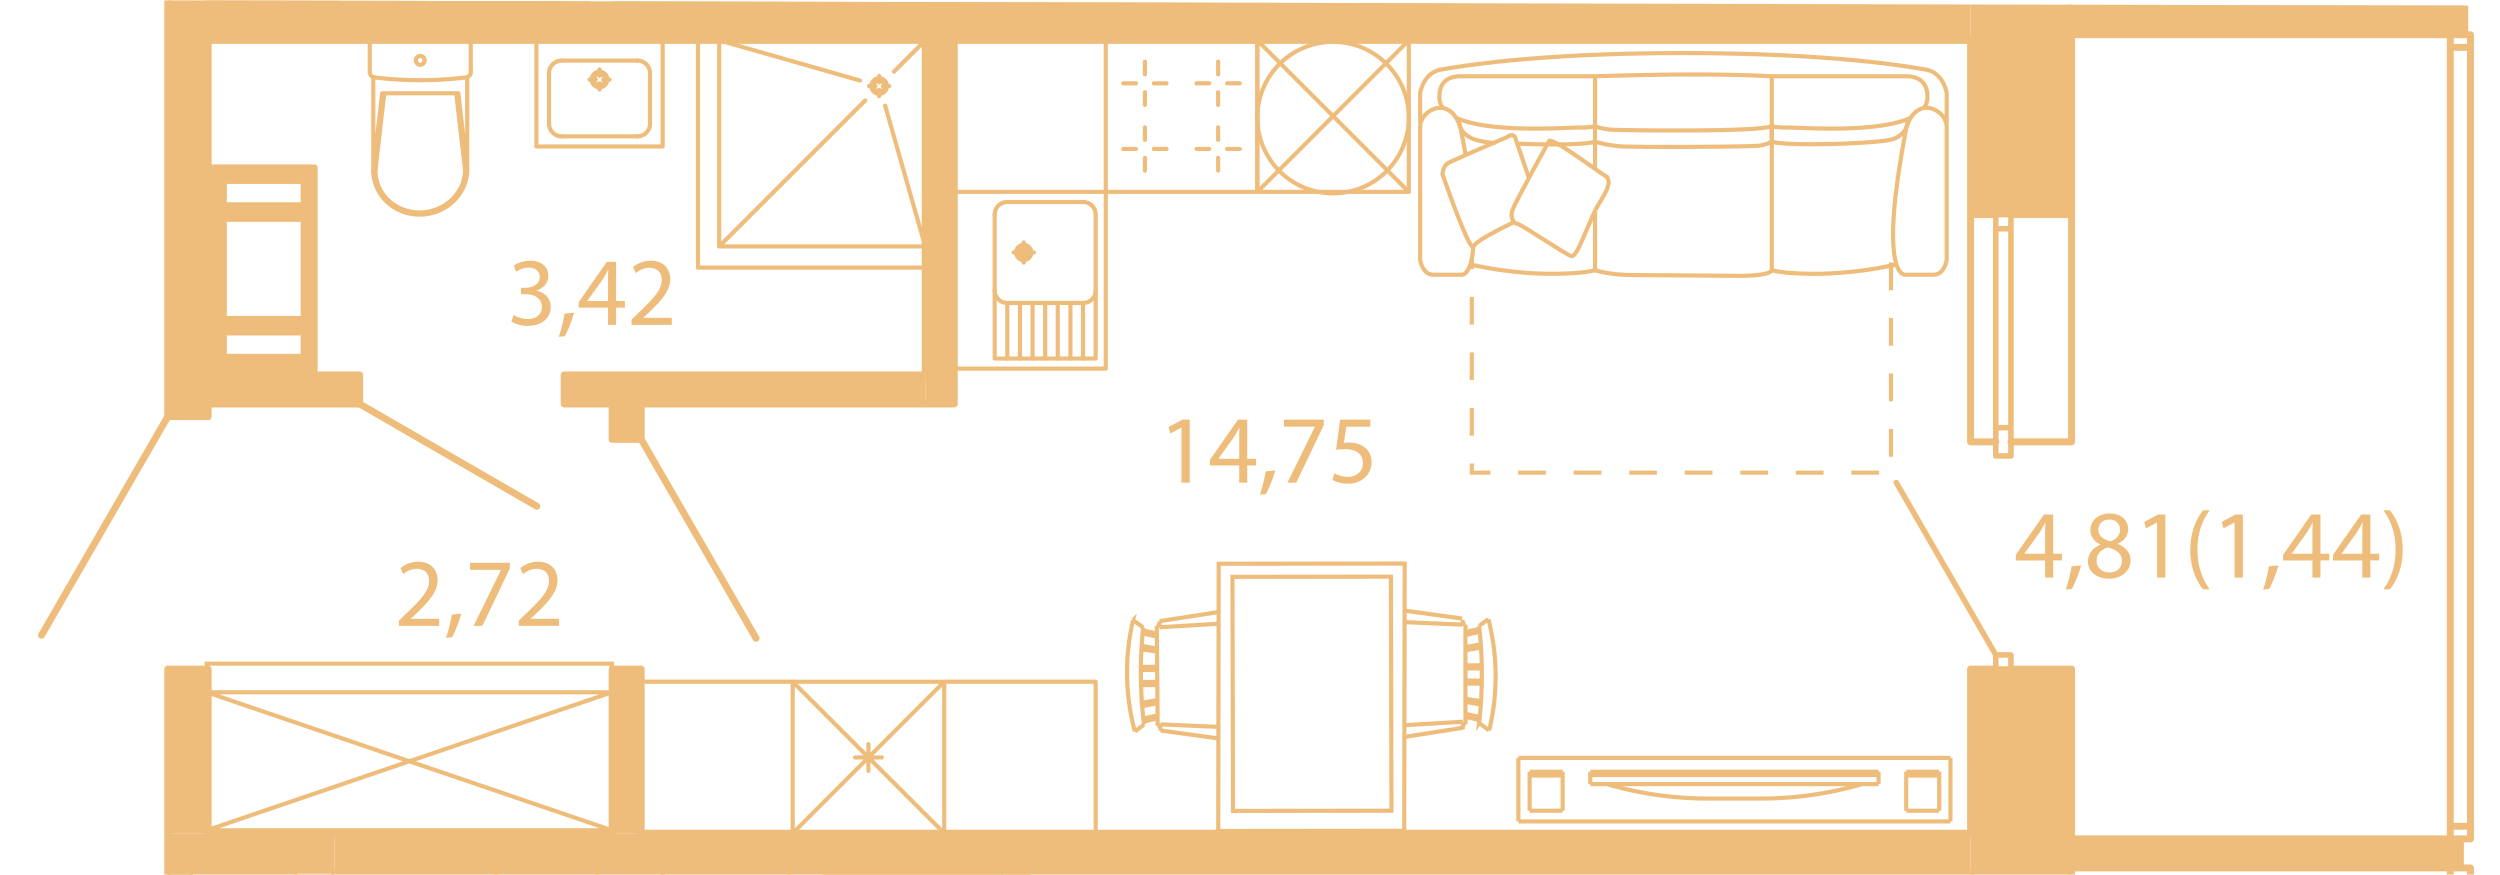 <svg version="1.1" xmlns="http://www.w3.org/2000/svg" xmlns:xlink="http://www.w3.org/1999/xlink" viewBox="94.197 77.96 90.031 31.494"><path fill-rule="evenodd" clip-rule="evenodd" fill="none" d="m94.299 77.96 89.929.204v31.29H94.197z"></path><path fill-rule="evenodd" clip-rule="evenodd" fill="none" d="m101.694 79.414 80.744-.204v28.96l-80.808-.002z"></path><clipPath id="a"><path fill-rule="evenodd" clip-rule="evenodd" fill="none" d="m94.299 77.96 89.929.204v31.29H94.197z"></path></clipPath><g clip-path="url(#a)"><path fill-rule="evenodd" clip-rule="evenodd" fill="#eebd7b" d="M100.239 128.516h.114V109.42h-.114v11.067zm.795 0h.114v-9.207h-.114v9.207m.114-9.889v-9.206h-.114v9.206h.114z"></path><path fill-rule="evenodd" clip-rule="evenodd" fill="#eebd7b" d="M106.24 109.42v-1.454h-6.001v1.455h4.546z"></path><path fill-rule="evenodd" clip-rule="evenodd" fill="#eebd7b" d="M104.785 128.516h1.455V109.42h-1.455v16.375zm60.377-19.096v-1.454H106.24v1.455h31.611zm-64.923-1.454h1.455v-5.91h-1.455v5.91m1.455-15.003V66.876h-1.455v26.087h1.455m0-35.18v-7.511h-1.455v7.512h1.455zm13.639 20.177h1.045V61.32h-1.045v16.515zm12.184 1.454h37.645V77.96h-63.468v1.454h14.684zm0 0h1.046v13.094h-1.046z"></path><path fill-rule="evenodd" clip-rule="evenodd" fill="#eebd7b" d="M107.15 92.508v-1.046h-5.456v1.046h5.455m7.366 0h13.002v-1.046h-13.002v1.046zm2.773 15.458v-5.91h-1.046v5.91h1.046m-1.046-14.185h1.046v-1.273h-1.046v1.273zm14.003 15.648h1.046v17.412h-1.046zM102.24 91.28h3.273v-7.274h-3.638v7.275h.364m2.91-.455h-2.91v-.91h2.91v.91m0-1.364h-2.91v-3.637h2.91v3.637m-2.91-4.092v-.91h2.91v.91h-2.91zm65.251 23.858h15.313v-1.046h-16.187v1.046zm-.874-31.064h16.346v1.046h-16.346z"></path><path fill-rule="evenodd" clip-rule="evenodd" fill="#eebd7b" d="M168.799 85.688V71.777h-2.182l-.036.636h-1.42v13.275zm-3.638 16.367h3.638v13.3h-3.638zm-64.967 7.152h.954v19.468h-.954z"></path><path fill="none" stroke="#eebd7b" stroke-width=".25" stroke-linecap="round" stroke-linejoin="round" stroke-miterlimit="10" d="m100.239 92.963-4.547 7.874m11.458-8.329 6.378 3.683m3.76-2.41 4.137 7.166"></path><path fill="none" stroke="#eebd7b" stroke-width=".2" stroke-linecap="round" stroke-linejoin="round" stroke-miterlimit="10" d="M166.07 85.688h.546m-.546 16.367h.546m0-8.692h-.545m-.001 0v1.018m0 0h.546m0 0v-1.018m0-7.165h-.545m-.001 0v-.51m0 0h.546m0 0v.51m0 15.348h-.545m-.001 0v.51m0-.001h.546m0 0v-.509m-.546 0-3.582-6.205m4.128-1.978v-7.165m-.546 0v7.165"></path><path fill="none" stroke="#eebd7b" stroke-width=".15" stroke-linecap="round" stroke-linejoin="round" stroke-miterlimit="10" d="M144.932 84.87h-5.455v-5.456"></path><path fill="none" stroke="#eebd7b" stroke-width=".15" stroke-linecap="round" stroke-linejoin="round" stroke-miterlimit="10" d="M144.932 79.414v5.456l-5.455-5.456m5.455 0-5.455 5.456"></path><path fill="none" stroke="#eebd7b" stroke-width=".15" stroke-linecap="round" stroke-linejoin="round" stroke-miterlimit="10" d="M139.477 82.142a2.728 2.728 0 1 0 5.455 0 2.728 2.728 0 0 0-5.455 0zm-13.62-1.362a.28.28 0 1 0 0 .56.28.28 0 0 0 0-.56z"></path><path fill="none" stroke="#eebd7b" stroke-width=".15" stroke-linecap="round" stroke-linejoin="round" stroke-miterlimit="10" d="M125.857 80.86a.2.2 0 1 0 0 .4.2.2 0 0 0 0-.4zm-6.523 4.556v-6.002m0 0v8.184h8.183m-1.443-5.832 1.443 5.068"></path><path fill="none" stroke="#eebd7b" stroke-width=".15" stroke-linecap="round" stroke-linejoin="round" stroke-miterlimit="10" d="M120.097 79.414v7.42h7.42m-1.66-5.41v-.23m.363-.134h-.23m-.133-.133v-.23m-.133.363h-.23m-.141.52-5.256 5.254m6.293-6.293 1.127-1.127m-2.352 1.445-5.068-1.445m-9.114 1.333a13.567 13.567 0 0 1-3.3 0m3.3 0a.19.19 0 0 0 .167-.191m-.128 3.529a1.518 1.518 0 0 1-.075.45 1.58 1.58 0 0 1-.27.502 1.684 1.684 0 0 1-.691.518 1.787 1.787 0 0 1-1.151.07 1.695 1.695 0 0 1-.742-.433 1.589 1.589 0 0 1-.41-.736 1.516 1.516 0 0 1-.04-.28c-.002-.033-.002-.065-.002-.098"></path><path fill="none" stroke="#eebd7b" stroke-width=".15" stroke-linecap="round" stroke-linejoin="round" stroke-miterlimit="10" d="M110.945 84.084a1.471 1.471 0 0 1-.241.784 1.564 1.564 0 0 1-.34.376 1.631 1.631 0 0 1-.446.255 1.699 1.699 0 0 1-1.375-.071 1.596 1.596 0 0 1-.429-.325 1.501 1.501 0 0 1-.356-.658 1.453 1.453 0 0 1-.038-.27c-.002-.032-.002-.063-.002-.095m-.205-3.524a.19.19 0 0 0 .17.191m1.649-.773a.159.159 0 0 0-.158.16c0 .09.07.161.158.161a.159.159 0 0 0 .157-.16c0-.09-.07-.161-.157-.161zm1.818.582v-1.142m-3.637 0v1.142"></path><path fill="none" stroke="#eebd7b" stroke-width=".15" stroke-linecap="round" stroke-linejoin="round" stroke-miterlimit="10" d="M111.022 80.74v3.345l-.32-2.766h-2.741l-.32 2.76m3.305.006-.32-2.766m-2.909 2.759.32-2.759m-.396-.581v3.39m9.965-3.532a.455.455 0 0 0-.455-.454m0 2.728a.455.455 0 0 0 .455-.455m-3.637 0c0 .251.203.455.455.455m0-2.728a.455.455 0 0 0-.455.454"></path><path fill="none" stroke="#eebd7b" stroke-width=".15" stroke-linecap="round" stroke-linejoin="round" stroke-miterlimit="10" d="M113.514 79.414v3.82h4.547v-3.82m-3.637.728h2.727m.455.454v1.819m-.455.455h-2.727m-.455-.455v-1.819m1.819.591v-.23m.362-.133h-.23m-.132-.134v-.23m-.134.364h-.23"></path><path fill="none" stroke="#eebd7b" stroke-width=".15" stroke-linecap="round" stroke-linejoin="round" stroke-miterlimit="10" d="M116.067 80.824a.28.28 0 1 0-.56 0 .28.28 0 0 0 .56 0z"></path><path fill="none" stroke="#eebd7b" stroke-width=".15" stroke-linecap="round" stroke-linejoin="round" stroke-miterlimit="10" d="M115.987 80.824a.2.2 0 1 0-.4 0 .2.2 0 0 0 .4 0zm14.485 8.047a.455.455 0 0 1-.454-.455m3.637 0a.455.455 0 0 1-.455.455m0-3.637c.251 0 .455.203.455.454m-3.637 0c0-.25.203-.454.454-.454"></path><path fill="none" stroke="#eebd7b" stroke-width=".15" stroke-linecap="round" stroke-linejoin="round" stroke-miterlimit="10" d="M128.563 91.235h5.456V84.87h-5.456m4.183 6.001v-2m-.456 2v-2m-.454 2v-2m-.454 2v-2m-.455 2v-2"></path><path fill="none" stroke="#eebd7b" stroke-width=".15" stroke-linecap="round" stroke-linejoin="round" stroke-miterlimit="10" d="M130.472 90.871v-2h2.728v2"></path><path fill="none" stroke="#eebd7b" stroke-width=".15" stroke-linecap="round" stroke-linejoin="round" stroke-miterlimit="10" d="M133.655 88.419v2.452h-3.637v-2.448m0-2.735v2.728m3.637 0v-2.728m-.455-.454h-2.728m.228 1.818h.727m-.364.364v-.727m0 .545a.182.182 0 1 1 0-.364.182.182 0 0 1 0 .364z"></path><path fill="none" stroke="#eebd7b" stroke-width=".15" stroke-linecap="round" stroke-linejoin="round" stroke-miterlimit="10" d="M131.063 87.325a.273.273 0 1 1 0-.546.273.273 0 0 1 0 .546zm-15.367 23.235v-1.14m-3.636 0v1.14m6.015-1.14v3.82h4.546v-3.82m7.624.009h-6.365m0 0v15.458m10.139-45.473v5.456h5.455v-5.456m-1.409 3.133V83m0 .647v.455m.778-.778h-.455m-.646 0h-.455m-1.859-.777V83m0 .647v.455m-.778-.778h.455m.646 0h.455m1.859-1.586v-.455m0-.646v-.455m.778.778h-.455m-.646 0h-.455m-1.859.778v-.455m0-.646v-.455m-.778.778h.455m.646 0h.455m-8.006 21.55h-5.456v5.456"></path><path fill="none" stroke="#eebd7b" stroke-width=".15" stroke-linecap="round" stroke-linejoin="round" stroke-miterlimit="10" d="M128.2 107.966v-5.456l-5.456 5.456m5.456 0-5.456-5.456m2.727 3.21v-.964m-.481.482h.963m-8.665-2.728h5.456m5.456 0h5.455m0 0v5.456"></path><path fill="none" stroke="#eebd7b" stroke-width=".15" stroke-miterlimit="10" d="M151.467 105.872h10.381m-10.381.325h10.381m0-.445v.445m-10.381 0v-.445m6.003.965h-1.625m-4.378-.965h10.381m-11.376 1.405h-1.19m.001 0v-1.405m0 0h1.189m0 0v1.405m-1.189-1.269h1.189m-1.594 1.653h15.56m-15.56-2.287h15.56m-15.56 2.287v-2.287m8.592 1.463a13.05 13.05 0 0 0 3.789-.52m-9.202 0a13.07 13.07 0 0 0 3.788.52m6.999.44h1.188m0 0v-1.405m0 0h-1.188m0 0v1.405m1.188-1.269h-1.188m1.593 1.653v-2.287m-26.369 2.633.017-9.625 6.698-.007-.017 9.624-6.698.008"></path><path fill="none" stroke="#eebd7b" stroke-width=".15" stroke-miterlimit="10" d="m138.6 107.162-.019-8.429 5.706-.006.02 8.429zm-2.737-5.845-.551-.098m.568 1.955-.558.094m.044-2.71a15.517 15.517 0 0 0 .03 3.493m.484-.768-.55.107m-.04-1.412.579-.005m.005.545-.58.005m.001.111.58-.005m.078-2.143-.097.016m.031 3.598.095.014m-.098-.395-.505.119m.485-2.411-.552-.084m.558.74-.58.005m.57-1.207-.51-.104m-.348-.484a8.213 8.213 0 0 0 .064 4.008m.3-3.743-.364-.265m.394 3.758-.33.25m.301-3.633.491.105m-.463 3.17.49-.113m.1.216.002.22m2.118-.127-2.12-.093m.002.22 2.122.292m-2.222-.46-.031-3.598m.098.05-.002-.218m2.121.091-2.119.127m-.002-.218 2.117-.33m8.903 3.23.55.103m-.55-1.96.558-.089m-.067 2.71a15.523 15.523 0 0 0 0-3.494m-.491.764.55-.102m.03 1.413h-.58m0-.545h.58m0-.111h-.58m-.096 2.142.096-.015m0-3.599-.094-.014m.094.395.506-.114m-.506 2.406.552.09m-.552-.745h.58m-.58 1.202.509.108m.343.487a8.212 8.212 0 0 0-.028-4.008m-.333 3.74.361.268m-.361-3.762.333-.246m-.333 3.63-.49-.11m.49-3.166-.49.11m-.098-.218v-.22m-2.144.08 2.121.093m-.002-.22-2.122-.292m2.244.508v3.599m-.097-.051v.218m-2.111-.139 2.119-.127m.001.219-2.117.33"></path><g fill="none" stroke="#eebd7b" stroke-width=".15" stroke-miterlimit="10"><path d="M146.982 83.555c-.054-.322-.118-.626-.19-1-.38-1.216-1.452-.634-1.452-.027v4.784s.066.542.48.542h1.016s.349.05.42-1.023"></path><path d="M145.34 82.4v-1.086s.112-.785.826-.861c.47-.077 3.184-.582 8.644-.582s8.197.505 8.665.582c.715.076.827.86.827.86v1.088"></path><path d="M146.654 82.212c1.226.546 3.883.342 4.359.342.625 0 .584-.053.602-.054m0-1.79a.596.596 0 0 0-.055-.003h-4.825c-.457.025-.703.277-.703.732a.646.646 0 0 0 .122.404"></path><path d="M148.865 83.133c1.167.053 2.498.036 2.773-.073v-.56m-4.891-.224s-.067.455.491.682c.122.05.372.121.81.154m3.59.934v-3.337s3.842-.148 6.365 0v6.982s.47.151 1.832.126a14.021 14.021 0 0 0 2.635-.328m-15.299 0s1.274.303 2.635.328c1.362.025 1.832-.126 1.832-.126V85.57"></path><path d="M164.302 82.528v4.784s-.067.542-.48.542h-1.017s-1.005.14.046-5.3c.38-1.215 1.451-.633 1.451-.026z"></path><path d="M162.989 82.212c-1.229.546-3.885.342-4.36.342-.626 0-.584-.053-.603-.054m0-1.79a.597.597 0 0 1 .055-.003h4.825c.457.025.703.277.703.732a.643.643 0 0 1-.122.404m-16.555 1.722c.621-.272 1.513-.657 1.513-.657s.245-.177.312 0 .492 1.443.492 1.443m-.507 1.601s-1.348.625-1.48.879c-.135.252-1.119-2.606-1.119-2.606s.023-.304.225-.405c.061-.032.286-.132.564-.255m4.72 1.961c.213-.42.69-.998.365-1.226a7.323 7.323 0 0 1-.373-.254"></path><path d="M151.644 84.046c-.564-.398-1.558-1.105-1.66-1.012 0 0-1.204 2.177-1.316 2.48-.111.303.066.507.177.507.112 0 1.744 1.113 1.944 1.164.2.052.566-1.074.863-1.659m-.037-3.026s.247.104.604.13c.356.026 5.426.094 5.784-.13v.56c.448.177 3.94.086 4.4-.102.558-.227.492-.682.492-.682"></path><path d="M151.638 83.06s.447.153 1.05.177c.482.02 3.555.026 4.78-.024.304-.015.535-.153.535-.153m-6.365 4.631s.514.176 1.386.176c.87 0 3.707.027 3.707.027s1.183.025 1.272-.203"></path></g><path fill="none" stroke="#eebd7b" stroke-width=".15" stroke-miterlimit="10" stroke-dasharray="1,1" d="M162.296 87.41v7.572H147.2v-7.68"></path><path fill="none" stroke="#eebd7b" stroke-width=".15" stroke-miterlimit="10" d="M136.744 124.743h-5.352v-15.29m5.352 15.29v-15.29m-35.103-7.593h14.59v6.001h-14.59zm0 1.03h14.59m-14.59 0 14.59 4.97m-.001-4.97-14.589 4.972"></path><path fill="none" stroke="#eebd7b" stroke-width=".25" stroke-linecap="round" stroke-linejoin="round" stroke-miterlimit="10" d="M168.799 115.331v-6.115m0-1.046v-6.115m0 0h-2.183m-.546 0h-.908m0 0v5.91m0 1.455v5.911m3.637-29.643V79.21m0-1.046v-6.342m-3.637.636v5.502m0 1.454v6.274m0 0h.909m.545 0h2.183m0 0v8.184m-3.637 0v-8.184m-64.923 23.732v19.096m.909-10.003v-9.092m0-.001h-.91m.91 0h3.637m0 0v9.093m1.455 7.283V109.42m0 0h58.922m0-1.454h-47.874m-1.046 0h-14.548m0 0v-5.91m0-.001h-1.455m0 0v7.366m1.455-16.458V79.414m0-1.454V66.876m-1.455 0v26.087m0 0h1.455m67.105 16.253h14.003m0 0v-1.046m0 0h-14.003m-53.466-46.85v16.64m1.045 0V62.365m52.421 16.845h14.162m-.001 0v-1.046m0 0H168.8m-3.638-.204h-48.784m-1.045 0h-13.64m.001 1.454h25.823m1.046 0h36.599m-36.599 13.094V79.414m-1.046 0v12.048m-25.823 1.046h5.455m.001 0v-1.046m0 0h-5.456m12.821 1.046h1.727m1.046 0h11.275m-1.046-1.046h-13.002m0 0v1.046m1.727 0v1.273m0 0h1.046m0 0v-1.273m-1.046 9.547v5.91m1.046.001v-5.91m0-.001h-1.046m14.003 7.374v16.367m1.045 1.045V109.43m0-.001h-1.045m52.193-1.713V79.664m.727 28.052V79.664m-.727-.454v.454m0 0h.727m0 0v-.454m0 0h-.727m0 28.506v.454m0 0h.727m0 0v-.454m0 0h-.727m0 1.5v.455m.727-.001v-.454m0 0h-.727m-77.289-19.754h-2.91m.001 0v-3.637m0 0h2.909m0 0v3.637m0 1.364h-2.91m.001 0v-.91m0 .001h2.909m0 0v.909m-2.909-6.366h2.909m0 0v.91m0 0h-2.91m.001 0v-.91m-.365 6.82h3.638m0 0v-7.274m0 0h-3.638m0 0v7.275m66.924 2.591h-2.182m-.547 0h-.908"></path><path d="M108.563 100.5v-.19l.24-.234c.581-.551.843-.845.847-1.188 0-.23-.113-.443-.452-.443a.773.773 0 0 0-.482.192l-.098-.217a.997.997 0 0 1 .644-.23c.49 0 .695.335.695.66 0 .42-.304.759-.783 1.22l-.182.167v.007h1.02v.255h-1.45zm1.694.429c.077-.206.172-.58.21-.835l.343-.035a4.343 4.343 0 0 1-.332.85l-.221.02zm2.301-2.701v.203l-.99 2.068h-.317l.986-2.009v-.007h-1.112v-.255h1.433zm.322 2.272v-.19l.24-.234c.58-.551.842-.845.846-1.188 0-.23-.112-.443-.451-.443a.773.773 0 0 0-.483.192l-.097-.217a.997.997 0 0 1 .643-.23c.49 0 .696.335.696.66 0 .42-.305.759-.784 1.22l-.181.167v.007h1.02v.255h-1.45zm-.184-11.194c.088.056.29.142.503.142.396 0 .518-.25.514-.44-.003-.317-.29-.454-.587-.454h-.17v-.23h.17c.224 0 .507-.116.507-.384 0-.182-.115-.343-.398-.343a.83.83 0 0 0-.455.15l-.08-.223c.119-.088.35-.175.594-.175.447 0 .65.265.65.54 0 .235-.14.434-.42.536v.007c.28.055.507.265.507.584 0 .363-.283.68-.828.68a1.16 1.16 0 0 1-.59-.153l.083-.237zm1.622.782c.077-.206.171-.58.21-.835l.342-.035a4.343 4.343 0 0 1-.332.85l-.22.02zm1.776-.43v-.618h-1.055v-.203l1.013-1.45h.332v1.412h.318v.241h-.318v.618h-.29zm0-.859v-.759c0-.118.004-.237.01-.356h-.01c-.07.133-.126.231-.189.336l-.555.772v.007h.744zm.846.859v-.188l.24-.234c.58-.552.843-.846.847-1.189 0-.23-.113-.443-.452-.443a.773.773 0 0 0-.482.192l-.098-.217a.997.997 0 0 1 .644-.23c.49 0 .695.335.695.66 0 .419-.305.759-.783 1.22l-.182.168v.007h1.02v.254h-1.45zm19.804 3.699h-.007l-.394.213-.06-.235.496-.265h.263v2.271h-.298v-1.984zm2.079 1.984v-.618h-1.054v-.203l1.012-1.45h.332v1.412h.319v.24h-.319v.619h-.29zm0-.86v-.758c0-.118.004-.237.011-.357h-.01c-.07.133-.127.232-.19.336l-.555.773v.007h.744zm.745 1.289c.077-.205.171-.58.21-.834l.342-.035a4.343 4.343 0 0 1-.332.85l-.22.02zm2.3-2.7v.203l-.989 2.068h-.317l.985-2.009v-.008h-1.111v-.254h1.432zm1.677.258h-.866l-.087.584c.052-.008.1-.014.185-.014.174 0 .35.039.489.122a.648.648 0 0 1 .325.584c0 .443-.354.775-.846.775a1.11 1.11 0 0 1-.566-.14l.077-.234c.095.057.28.126.485.126.29 0 .538-.188.538-.492-.002-.294-.199-.503-.653-.503-.129 0-.23.014-.314.024l.147-1.09h1.086v.258zm24.301 5.432v-.617h-1.055v-.203l1.013-1.45h.332v1.412h.318v.24h-.318v.619h-.29zm0-.858v-.76c0-.117.004-.237.01-.356h-.01c-.07.133-.126.232-.189.336l-.555.773v.007h.744zm.744 1.288c.077-.205.172-.58.21-.834l.343-.036a4.343 4.343 0 0 1-.332.85l-.221.02zm.798-1.005c0-.287.172-.49.451-.609l-.004-.01c-.25-.119-.36-.315-.36-.51 0-.36.304-.605.703-.605.44 0 .66.277.66.559 0 .192-.094.398-.374.531v.01c.283.112.458.311.458.588 0 .394-.339.66-.772.66-.475 0-.762-.282-.762-.614zm1.224-.015c0-.275-.193-.408-.5-.496-.266.077-.41.252-.41.469-.01.23.165.432.455.432.276 0 .455-.17.455-.405zm-.846-1.136c0 .228.17.35.433.42.196-.066.346-.206.346-.412 0-.181-.108-.37-.385-.37-.255 0-.394.167-.394.362zm2.114-.257h-.008l-.394.212-.06-.234.496-.266h.263v2.272h-.298v-1.984zm1.894-.441c-.256.342-.44.797-.44 1.429 0 .622.192 1.07.44 1.419h-.242c-.22-.29-.458-.738-.458-1.42.004-.688.238-1.135.458-1.428h.242zm.896.441h-.008l-.394.212-.06-.234.496-.266h.263v2.272h-.298v-1.984zm1.026 2.413c.078-.205.172-.58.21-.834l.343-.036a4.343 4.343 0 0 1-.332.85l-.22.02zm1.777-.43v-.617h-1.055v-.203l1.013-1.45h.332v1.412h.318v.24h-.318v.619h-.29zm0-.858v-.76c0-.117.004-.237.01-.356h-.01c-.07.133-.126.232-.189.336l-.555.773v.007h.744zm1.796.858v-.617h-1.055v-.203l1.013-1.45h.332v1.412h.318v.24h-.318v.619h-.29zm0-.858v-.76c0-.117.004-.237.01-.356h-.01c-.07.133-.126.232-.189.336l-.555.773v.007h.744zm.759 1.282c.248-.346.439-.8.439-1.429 0-.626-.188-1.073-.44-1.419h.238c.223.286.458.734.458 1.422 0 .685-.235 1.129-.458 1.426h-.237z" fill="#eebd7b"></path></g></svg>